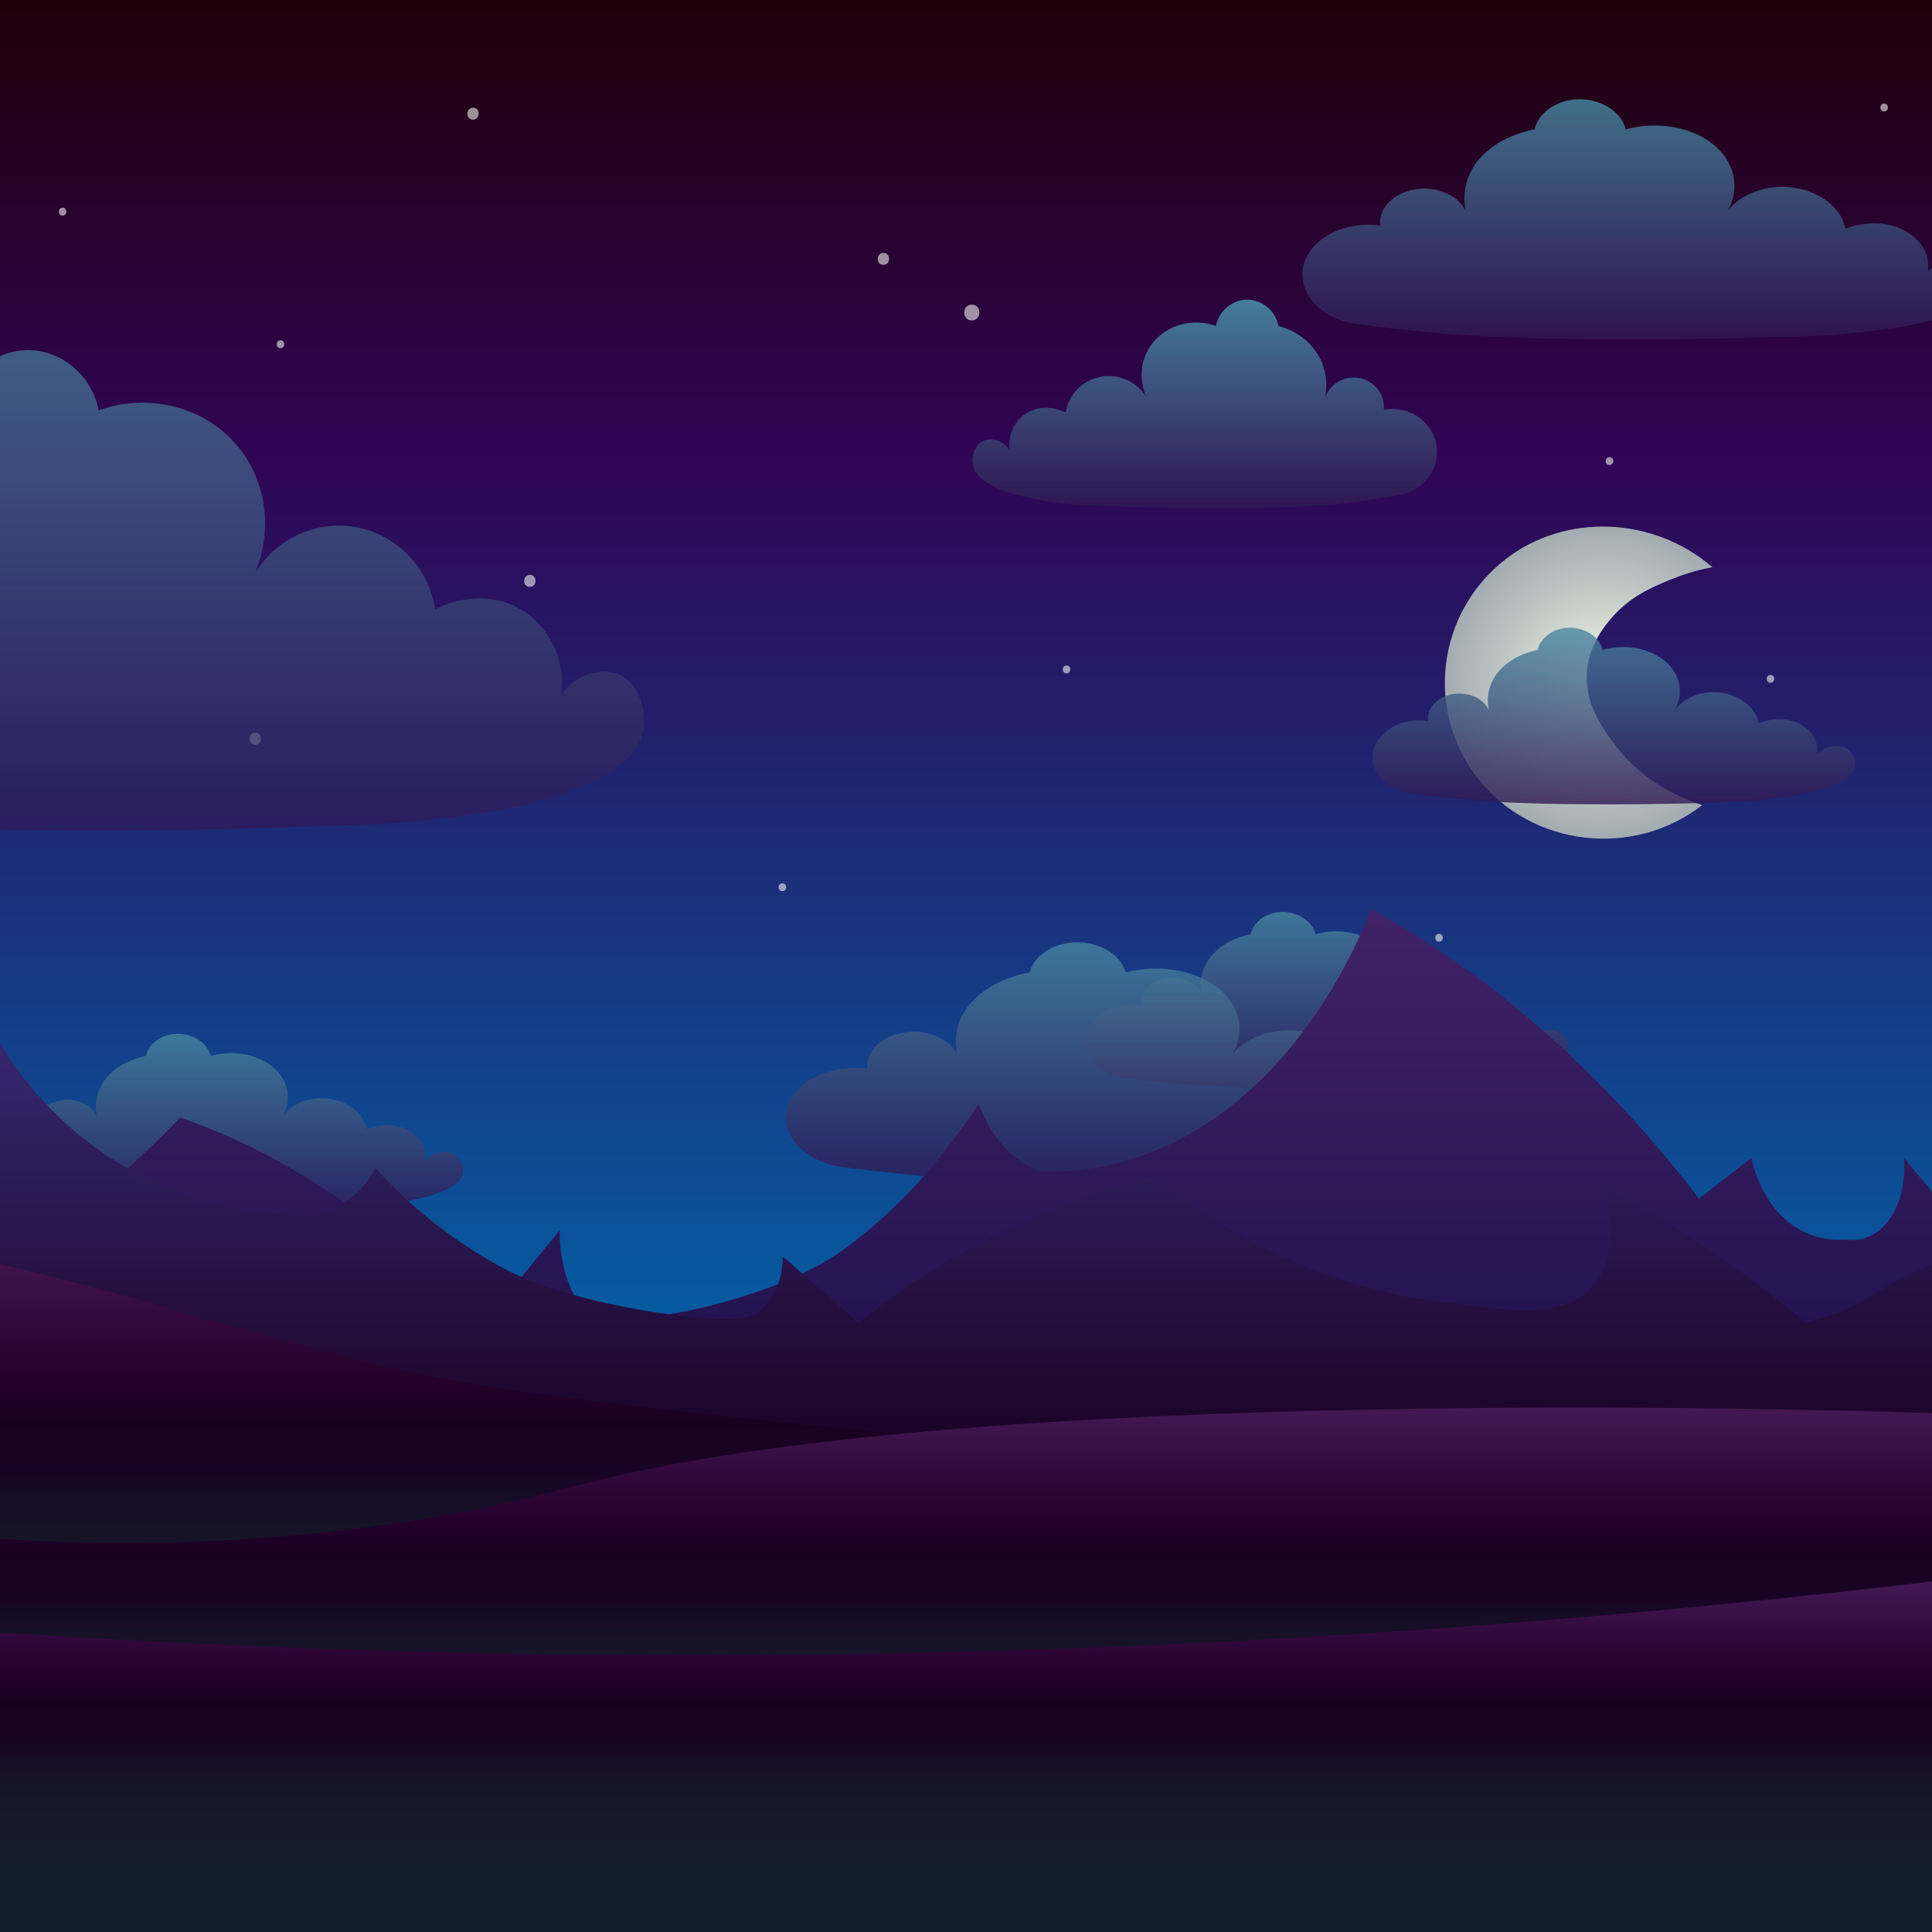 <?xml version="1.0" encoding="UTF-8" standalone="no"?>
<svg
   xmlns:dc="http://purl.org/dc/elements/1.1/"
   xmlns:cc="http://creativecommons.org/ns#"
   xmlns:rdf="http://www.w3.org/1999/02/22-rdf-syntax-ns#"
   xmlns:svg="http://www.w3.org/2000/svg"
   xmlns="http://www.w3.org/2000/svg"
   xmlns:sodipodi="http://sodipodi.sourceforge.net/DTD/sodipodi-0.dtd"
   xmlns:inkscape="http://www.inkscape.org/namespaces/inkscape"
   enable-background="new 0 0 792 612"
   version="1.1"
   viewBox="0 0 612 612"
   xml:space="preserve"
   id="svg192"
   sodipodi:docname="night4h.svg"
   width="612"
   height="612"
   inkscape:version="1.0.2 (e86c870879, 2021-01-15)"><defs
   id="defs196" /><sodipodi:namedview
   pagecolor="#ffffff"
   bordercolor="#666666"
   borderopacity="1"
   objecttolerance="10"
   gridtolerance="10"
   guidetolerance="10"
   inkscape:pageopacity="0"
   inkscape:pageshadow="2"
   inkscape:window-width="1920"
   inkscape:window-height="1016"
   id="namedview194"
   showgrid="false"
   inkscape:zoom="1.2036126"
   inkscape:cx="139.65817"
   inkscape:cy="306"
   inkscape:window-x="0"
   inkscape:window-y="27"
   inkscape:window-maximized="1"
   inkscape:current-layer="svg192" />
<style
   type="text/css"
   id="style2">
	.st0{fill:url(#t);}
	.st1{opacity:0.59;}
	.st2{fill:#F1F2F2;}
	.st3{fill:url(#u);}
	.st4{opacity:0.68;fill:url(#v);}
	.st5{opacity:0.82;fill:url(#w);}
	.st6{opacity:0.92;fill:url(#x);}
	.st7{opacity:0.79;fill:url(#y);}
	.st8{opacity:0.79;fill:url(#z);}
	.st9{opacity:0.79;fill:url(#aa);}
	.st10{opacity:0.79;fill:url(#ab);}
	.st11{fill:url(#o);}
	.st12{fill:url(#p);}
	.st13{fill:url(#q);}
	.st14{fill:url(#r);}
	.st15{fill:url(#s);}
	.st16{fill:url(#SVGID_15_);}
	.st17{fill:url(#SVGID_16_);}
	.st18{opacity:0.68;fill:url(#SVGID_17_);}
	.st19{opacity:0.82;fill:url(#SVGID_18_);}
	.st20{opacity:0.92;fill:url(#SVGID_19_);}
	.st21{opacity:0.79;fill:url(#SVGID_20_);}
	.st22{opacity:0.79;fill:url(#SVGID_21_);}
	.st23{opacity:0.79;fill:url(#SVGID_22_);}
	.st24{opacity:0.79;fill:url(#SVGID_23_);}
	.st25{fill:url(#SVGID_24_);}
	.st26{fill:url(#SVGID_25_);}
	.st27{fill:url(#SVGID_26_);}
	.st28{fill:url(#SVGID_27_);}
	.st29{fill:url(#SVGID_28_);}
	.st30{fill:url(#SVGID_29_);}
	.st31{fill:url(#SVGID_30_);}
	.st32{opacity:0.68;fill:url(#SVGID_31_);}
	.st33{opacity:0.82;fill:url(#SVGID_32_);}
	.st34{opacity:0.92;fill:url(#SVGID_33_);}
	.st35{opacity:0.79;fill:url(#SVGID_34_);}
	.st36{opacity:0.79;fill:url(#SVGID_35_);}
	.st37{opacity:0.79;fill:url(#SVGID_36_);}
	.st38{opacity:0.79;fill:url(#SVGID_37_);}
	.st39{fill:url(#SVGID_38_);}
	.st40{fill:url(#SVGID_39_);}
	.st41{fill:url(#SVGID_40_);}
	.st42{fill:url(#SVGID_41_);}
	.st43{fill:url(#SVGID_42_);}
	.st44{fill:url(#SVGID_43_);}
	.st45{fill:url(#SVGID_44_);}
	.st46{opacity:0.68;fill:url(#SVGID_45_);}
	.st47{opacity:0.82;fill:url(#SVGID_46_);}
	.st48{opacity:0.92;fill:url(#SVGID_47_);}
	.st49{opacity:0.79;fill:url(#SVGID_48_);}
	.st50{opacity:0.79;fill:url(#SVGID_49_);}
	.st51{opacity:0.79;fill:url(#SVGID_50_);}
	.st52{opacity:0.79;fill:url(#SVGID_51_);}
	.st53{fill:url(#SVGID_52_);}
	.st54{fill:url(#SVGID_53_);}
	.st55{fill:url(#SVGID_54_);}
	.st56{fill:url(#SVGID_55_);}
	.st57{fill:url(#SVGID_56_);}
	.st58{fill:url(#SVGID_57_);}
	.st59{fill:url(#SVGID_58_);}
	.st60{opacity:0.68;fill:url(#SVGID_59_);}
	.st61{opacity:0.82;fill:url(#SVGID_60_);}
	.st62{opacity:0.92;fill:url(#SVGID_61_);}
	.st63{opacity:0.79;fill:url(#SVGID_62_);}
	.st64{opacity:0.79;fill:url(#SVGID_63_);}
	.st65{opacity:0.79;fill:url(#SVGID_64_);}
	.st66{opacity:0.79;fill:url(#SVGID_65_);}
	.st67{fill:url(#SVGID_66_);}
	.st68{fill:url(#SVGID_67_);}
	.st69{fill:url(#SVGID_68_);}
	.st70{fill:url(#SVGID_69_);}
	.st71{fill:url(#SVGID_70_);}
</style>
	<linearGradient
   id="t"
   x1="396"
   x2="396"
   y2="456"
   gradientUnits="userSpaceOnUse"
   gradientTransform="translate(-178.159)">
		<stop
   stop-color="#1F000A"
   offset=".006"
   id="stop4" />
		<stop
   stop-color="#300454"
   offset=".314"
   id="stop6" />
		<stop
   stop-color="#0066AB"
   offset=".993"
   id="stop8" />
	</linearGradient>
	<rect
   class="st0"
   width="792"
   height="456"
   id="rect11"
   x="-178.159"
   y="0"
   style="fill:url(#t)" />
	<radialGradient
   id="u"
   cx="270.26"
   cy="131.05"
   r="55.541"
   gradientUnits="userSpaceOnUse"
   gradientTransform="matrix(0.559,0.699,-0.712,0.553,450.002,-45.136)">
		<stop
   stop-color="#F1F7E6"
   offset="0"
   id="stop13" />
		<stop
   stop-color="#A3ACB1"
   offset=".99"
   id="stop15" />
	</radialGradient>
	<path
   class="st3"
   d="m 510.561,195.683 c 5.792,-6.761 12.723,-9.647 18.36,-11.982 5.709,-2.391 10.614,-3.478 13.519,-4.032 -18.903,-16.265 -46.72,-17.113 -65.53,-2.517 -21.802,16.919 -25.646,48.344 -8.531,69.736 17.115,21.392 49.037,25.061 70.838,8.142 -6.262,-2.053 -18.734,-7.105 -27.759,-19.251 -3.829,-5.074 -9.864,-13.195 -8.689,-23.851 0.94,-8.208 5.689,-13.82 7.791,-16.244 z"
   id="path18"
   style="fill:url(#u);stroke-width:0.899" />
	<g
   class="st1"
   id="g58"
   transform="translate(-178.159)">
				<path
   class="st2"
   d="m 328,37.9 c 2.4,0 2.4,-3.8 0,-3.8 -2.4,0.1 -2.4,3.8 0,3.8 z"
   id="path20" />
				<path
   class="st2"
   d="m 486,101.5 c 3.2,0 3.2,-5 0,-5 -3.2,0 -3.2,5 0,5 z"
   id="path22" />
				<path
   class="st2"
   d="m 198,68.3 c 1.6,0 1.6,-2.5 0,-2.5 -1.6,0 -1.6,2.5 0,2.5 z"
   id="path24" />
				<path
   class="st2"
   d="m 267,110.3 c 1.6,0 1.6,-2.5 0,-2.5 -1.6,0 -1.6,2.5 0,2.5 z"
   id="path26" />
				<path
   class="st2"
   d="m 426,282.3 c 1.6,0 1.6,-2.5 0,-2.5 -1.6,0 -1.6,2.5 0,2.5 z"
   id="path28" />
				<path
   class="st2"
   d="m 516,213.3 c 1.6,0 1.6,-2.5 0,-2.5 -1.6,0 -1.6,2.5 0,2.5 z"
   id="path30" />
				<path
   class="st2"
   d="m 634,298.3 c 1.6,0 1.6,-2.5 0,-2.5 -1.6,0 -1.6,2.5 0,2.5 z"
   id="path32" />
				<path
   class="st2"
   d="m 739,216.3 c 1.6,0 1.6,-2.5 0,-2.5 -1.6,0 -1.6,2.5 0,2.5 z"
   id="path34" />
				<path
   class="st2"
   d="m 688,147.3 c 1.6,0 1.6,-2.5 0,-2.5 -1.6,0 -1.6,2.5 0,2.5 z"
   id="path36" />
				<path
   class="st2"
   d="m 775,35.3 c 1.6,0 1.6,-2.5 0,-2.5 -1.6,0 -1.6,2.5 0,2.5 z"
   id="path38" />
				<path
   class="st2"
   d="m 64,298.3 c 1.6,0 1.6,-2.5 0,-2.5 -1.6,0 -1.6,2.5 0,2.5 z"
   id="path40" />
				<path
   class="st2"
   d="m 43,159.3 c 1.6,0 1.6,-2.5 0,-2.5 -1.6,0 -1.6,2.5 0,2.5 z"
   id="path42" />
				<path
   class="st2"
   d="m 132,82.3 c 1.6,0 1.6,-2.5 0,-2.5 -1.6,0 -1.6,2.5 0,2.5 z"
   id="path44" />
				<path
   class="st2"
   d="m 77,56.9 c 2.4,0 2.4,-3.8 0,-3.8 -2.4,0.1 -2.4,3.8 0,3.8 z"
   id="path46" />
				<path
   class="st2"
   d="m 103,119.9 c 2.4,0 2.4,-3.8 0,-3.8 -2.4,0.1 -2.4,3.8 0,3.8 z"
   id="path48" />
				<path
   class="st2"
   d="m 458,83.9 c 2.4,0 2.4,-3.8 0,-3.8 -2.4,0.1 -2.4,3.8 0,3.8 z"
   id="path50" />
				<path
   class="st2"
   d="m 346,185.9 c 2.4,0 2.4,-3.8 0,-3.8 -2.4,0.1 -2.4,3.8 0,3.8 z"
   id="path52" />
				<path
   class="st2"
   d="m 164,323.9 c 2.4,0 2.4,-3.8 0,-3.8 -2.4,0.1 -2.4,3.8 0,3.8 z"
   id="path54" />
				<path
   class="st2"
   d="m 259,235.9 c 2.4,0 2.4,-3.8 0,-3.8 -2.4,0.1 -2.4,3.8 0,3.8 z"
   id="path56" />
	</g>
	<linearGradient
   id="v"
   x1="217.2"
   x2="217.2"
   y1="110.9"
   y2="263.03"
   gradientUnits="userSpaceOnUse"
   gradientTransform="translate(-178.159)">
		<stop
   stop-color="#4787A1"
   offset="0"
   id="stop60" />
		<stop
   stop-color="#2F1753"
   offset=".995"
   id="stop62" />
	</linearGradient>
	<path
   class="st4"
   d="m -101.159,253 c -16.7,-3.9 -27.4,-20.3 -24.2,-36.8 3.2,-16.9 20,-28.4 37.2,-25.2 -1,-10.9 6.4,-20.8 17,-23 10.5,-2.2 21.1,3.8 24.6,14 -0.6,-3 -3.3,-18.2 6.4,-33 9.4,-14.5 23.9,-18.3 27,-19 1.9,-10.3 10.2,-18.1 20,-19 11.2,-1.1 22.1,7 24.4,19 16.3,-5.9 34.3,-0.9 44.6,12 8.7,11 10.5,26.1 5,39.5 6.7,-11 19.5,-16.8 32,-14.5 12.9,2.4 23.1,12.9 25,26 0.6,-0.3 14,-7.6 27,0 9.2,5.4 14.4,16.1 13,27 4.9,-6.7 13.2,-8.9 19,-6 5.9,3 8.4,12.3 6.6,18.8 -7.2,25.2 -83.6,28.2 -83.6,28.2 0,0 -48.4,2.3 -99,2 -47.8,-0.3 -71.7,-2.8 -82,-4 -16.5,-1.9 -30.3,-4.2 -40,-6 z"
   id="path65"
   style="fill:url(#v)" />
	<linearGradient
   id="w"
   x1="663.58"
   x2="663.58"
   y1="29.904"
   y2="105.97"
   gradientUnits="userSpaceOnUse"
   gradientTransform="translate(-143.508,1.467)">
		<stop
   stop-color="#4787A1"
   offset="0"
   id="stop67" />
		<stop
   stop-color="#2F1753"
   offset=".995"
   id="stop69" />
	</linearGradient>
	<path
   class="st5"
   d="m 428.692,102.467 c -10.9,-1.9 -17.8,-10.2 -15.8,-18.4 2.1,-8.5 13,-14.2 24.3,-12.6 -0.6,-5.4 4.2,-10.4 11.1,-11.5 6.8,-1.1 13.8,1.9 16.1,7 -0.4,-1.5 -2.1,-9.1 4.1,-16.5 6.1,-7.2 15.6,-9.1 17.6,-9.5 1.2,-5.2 6.7,-9 13,-9.5 7.3,-0.5 14.4,3.5 15.9,9.5 10.6,-2.9 22.4,-0.5 29.1,6 5.7,5.5 6.9,13.1 3.3,19.7 4.3,-5.5 12.7,-8.4 20.9,-7.2 8.4,1.2 15,6.4 16.3,13 0.4,-0.2 9.1,-3.8 17.6,0 6,2.7 9.4,8 8.5,13.5 3.2,-3.4 8.6,-4.5 12.4,-3 3.9,1.5 5.5,6.1 4.3,9.4 -4.7,12.6 -54.5,14.1 -54.5,14.1 0,0 -31.6,1.2 -64.6,1 -31.2,-0.2 -46.8,-1.4 -53.5,-2 -10.8,-1 -19.8,-2.1 -26.1,-3 z"
   id="path72"
   style="fill:url(#w)" />
		<linearGradient
   id="x"
   x1="-2904.7"
   x2="-2904.7"
   y1="55.904"
   y2="122"
   gradientTransform="matrix(-1.14,0,0,1,-2930.733,39.055)"
   gradientUnits="userSpaceOnUse">
		<stop
   stop-color="#4787A1"
   offset="0"
   id="stop74" />
		<stop
   stop-color="#2F1753"
   offset=".995"
   id="stop76" />
	</linearGradient>
	<path
   class="st6"
   d="m 444.167,156.655 c 7.4,-1.7 12.2,-8.8 10.8,-16 -1.4,-7.4 -8.9,-12.3 -16.6,-10.9 0.4,-4.7 -2.9,-9 -7.6,-10 -4.7,-0.9 -9.4,1.7 -11,6.1 0.3,-1.3 1.5,-7.9 -2.8,-14.3 -4.2,-6.3 -10.7,-7.9 -12,-8.3 -0.8,-4.5 -4.6,-7.8 -8.9,-8.3 -5,-0.5 -9.9,3.1 -10.9,8.3 -7.3,-2.6 -15.3,-0.4 -19.9,5.2 -3.9,4.8 -4.7,11.4 -2.2,17.2 -3,-4.8 -8.7,-7.3 -14.3,-6.3 -5.8,1 -10.3,5.6 -11.2,11.3 -0.3,-0.1 -6.2,-3.3 -12,0 -4.1,2.3 -6.4,7 -5.8,11.7 -2.2,-2.9 -5.9,-3.9 -8.5,-2.6 -2.6,1.3 -3.8,5.3 -2.9,8.2 3.2,10.9 37.3,12.2 37.3,12.2 0,0 21.6,1 44.2,0.9 21.3,-0.1 32,-1.2 36.6,-1.7 7.2,-0.9 13.3,-1.9 17.7,-2.7 z"
   id="path79"
   style="fill:url(#x)" />
	<linearGradient
   id="y"
   x1="248.47"
   x2="248.47"
   y1="327.57"
   y2="383.6"
   gradientUnits="userSpaceOnUse"
   gradientTransform="translate(-178.159)">
		<stop
   stop-color="#4787A1"
   offset="0"
   id="stop81" />
		<stop
   stop-color="#2F1753"
   offset=".995"
   id="stop83" />
	</linearGradient>
	<path
   class="st7"
   d="m 5.341,379.9 c -7.7,-1.4 -12.7,-7.5 -11.2,-13.6 1.5,-6.2 9.3,-10.5 17.3,-9.3 -0.5,-4 3,-7.7 7.9,-8.5 4.9,-0.8 9.8,1.4 11.4,5.2 -0.3,-1.1 -1.5,-6.7 2.9,-12.2 4.4,-5.3 11.1,-6.7 12.5,-7 0.9,-3.8 4.7,-6.7 9.3,-7 5.2,-0.4 10.2,2.6 11.3,7 7.6,-2.2 15.9,-0.3 20.7,4.4 4,4 4.9,9.6 2.3,14.5 3.1,-4.1 9,-6.2 14.8,-5.3 6,0.9 10.7,4.7 11.6,9.6 0.3,-0.1 6.5,-2.8 12.5,0 4.3,2 6.7,5.9 6,9.9 2.3,-2.5 6.1,-3.3 8.8,-2.2 2.7,1.1 3.9,4.5 3,6.9 -3.3,9.3 -38.7,10.4 -38.7,10.4 0,0 -22.5,0.9 -45.9,0.7 -22.2,-0.1 -33.3,-1 -38,-1.5 -7.6,-0.5 -14,-1.3 -18.5,-2 z"
   id="path86"
   style="fill:url(#y)" />
	<linearGradient
   id="z"
   x1="77.001"
   x2="77.001"
   y1="299.93"
   y2="355.96"
   gradientUnits="userSpaceOnUse"
   gradientTransform="translate(434.268,-101.034)">
		<stop
   stop-color="#4787A1"
   offset="0"
   id="stop88" />
		<stop
   stop-color="#2F1753"
   offset=".995"
   id="stop90" />
	</linearGradient>
	<path
   class="st8"
   d="m 446.268,251.266 c -7.7,-1.4 -12.7,-7.5 -11.2,-13.6 1.5,-6.2 9.3,-10.5 17.3,-9.3 -0.5,-4 3,-7.7 7.9,-8.5 4.9,-0.8 9.8,1.4 11.4,5.2 -0.3,-1.1 -1.5,-6.7 2.9,-12.2 4.4,-5.3 11.1,-6.7 12.5,-7 0.9,-3.8 4.7,-6.7 9.3,-7 5.2,-0.4 10.2,2.6 11.3,7 7.6,-2.2 15.9,-0.3 20.7,4.4 4,4 4.9,9.6 2.3,14.5 3.1,-4.1 9,-6.2 14.8,-5.3 6,0.9 10.7,4.7 11.6,9.6 0.3,-0.1 6.5,-2.8 12.5,0 4.3,2 6.7,5.9 6,9.9 2.3,-2.5 6.1,-3.3 8.8,-2.2 2.7,1.1 3.9,4.5 3,6.9 -3.3,9.3 -38.7,10.4 -38.7,10.4 0,0 -22.5,0.9 -45.9,0.7 -22.2,-0.1 -33.3,-1 -38,-1.5 -7.6,-0.5 -14,-1.4 -18.5,-2 z"
   id="path93"
   style="fill:url(#z)" />
	<linearGradient
   id="aa"
   x1="598.53"
   x2="598.53"
   y1="288.97"
   y2="345"
   gradientUnits="userSpaceOnUse"
   gradientTransform="translate(-178.159)">
		<stop
   stop-color="#4787A1"
   offset="0"
   id="stop95" />
		<stop
   stop-color="#2F1753"
   offset=".995"
   id="stop97" />
	</linearGradient>
	<path
   class="st9"
   d="m 355.341,341.3 c -7.7,-1.4 -12.7,-7.5 -11.2,-13.6 1.5,-6.2 9.3,-10.5 17.3,-9.3 -0.5,-4 3,-7.7 7.9,-8.5 4.9,-0.8 9.8,1.4 11.4,5.2 -0.3,-1.1 -1.5,-6.7 2.9,-12.2 4.4,-5.3 11.1,-6.7 12.5,-7 0.9,-3.8 4.7,-6.7 9.3,-7 5.2,-0.4 10.2,2.6 11.3,7 7.6,-2.2 15.9,-0.3 20.7,4.4 4,4 4.9,9.6 2.3,14.5 3.1,-4.1 9,-6.2 14.8,-5.3 6,0.9 10.7,4.7 11.6,9.6 0.3,-0.1 6.5,-2.8 12.5,0 4.3,2 6.7,5.9 6,9.9 2.3,-2.5 6.1,-3.3 8.8,-2.2 2.7,1.1 3.9,4.5 3,6.9 -3.3,9.3 -38.7,10.4 -38.7,10.4 0,0 -22.5,0.9 -45.9,0.7 -22.2,-0.1 -33.3,-1 -38,-1.5 -7.6,-0.5 -13.9,-1.3 -18.5,-2 z"
   id="path100"
   style="fill:url(#aa)" />
	<linearGradient
   id="ab"
   x1="532.94"
   x2="532.94"
   y1="293.32"
   y2="369.39"
   gradientUnits="userSpaceOnUse"
   gradientTransform="translate(-171.117,5.134)">
		<stop
   stop-color="#4787A1"
   offset="0"
   id="stop102" />
		<stop
   stop-color="#2F1753"
   offset=".995"
   id="stop104" />
	</linearGradient>
	<path
   class="st10"
   d="m 265.883,369.534 c -11.4,-1.9 -18.7,-10.2 -16.6,-18.4 2.2,-8.5 13.7,-14.2 25.5,-12.6 -0.7,-5.4 4.4,-10.4 11.6,-11.5 7.2,-1.1 14.4,1.9 16.9,7 -0.4,-1.5 -2.2,-9.1 4.4,-16.5 6.4,-7.2 16.4,-9.1 18.5,-9.5 1.3,-5.2 7,-9 13.7,-9.5 7.7,-0.5 15.1,3.5 16.7,9.5 11.2,-2.9 23.5,-0.5 30.5,6 5.9,5.5 7.2,13.1 3.4,19.8 4.6,-5.5 13.3,-8.4 21.9,-7.2 8.9,1.2 15.8,6.4 17.1,13 0.4,-0.2 9.6,-3.8 18.5,0 6.3,2.7 9.8,8 8.9,13.5 3.4,-3.4 9.1,-4.5 13,-3 4.1,1.5 5.8,6.1 4.5,9.4 -4.9,12.6 -57.1,14.1 -57.2,14.1 0,0 -33.1,1.2 -67.7,1 -32.7,-0.2 -49.1,-1.4 -56.1,-2 -11.4,-1.1 -20.8,-2.2 -27.5,-3.1 z"
   id="path107"
   style="fill:url(#ab)" />
		<linearGradient
   id="o"
   x1="-2980.2"
   x2="-2980.2"
   y1="288"
   y2="488.37"
   gradientTransform="matrix(-1,0,0,1,-2762.359,0)"
   gradientUnits="userSpaceOnUse">
		<stop
   stop-color="#412267"
   offset=".005"
   id="stop109" />
		<stop
   stop-color="#160B45"
   offset="1"
   id="stop111" />
	</linearGradient>
	<path
   class="st11"
   d="m 613.841,379.6 c -3.6,-4.3 -7.2,-8.5 -10.7,-12.8 0.1,1 1,12.2 -5.1,20.1 -5.5,7.1 -12.4,5.9 -13.4,5.7 -2.1,0.2 -14.7,1.3 -23.7,-11.5 -3.5,-5 -5.3,-10.5 -6.2,-14.3 l -16.5,12.9 c -14.4,-18.8 -33.5,-40.3 -57.6,-60.2 -16.6,-13.6 -32.3,-23.8 -46.3,-31.5 -5,12.7 -18.5,42.4 -45.2,63 -25.4,19.6 -49.2,20.5 -59.6,20.1 -3.1,-1.1 -9.1,-3.9 -14.4,-11.5 -2.5,-3.5 -4.1,-7.1 -5.1,-10 -8.4,12.9 -22.1,31 -42.2,45.8 -24,17.8 -75.9,27.1 -82.3,20.1 -8.6,-9.6 -8.3,-24.2 -8.2,-25.8 -8.2,10 -16.5,20.1 -24.7,30.1 -11.7,-13.1 -27.4,-28.2 -47.3,-41.5 C 87.341,366.2 70.641,358.7 57.041,354 c -11.8,12.5 -48.1,48.7 -91.5,55.9 -19.7,3.3 -42.1,10.5 -52.4,-7.2 -8.1,-13.7 -5,-34.9 -3.1,-44.4 -15.9,11.6 -33,26.1 -50.4,44.4 -5.4,5.7 -10.6,11.5 -15.4,17.2 -5.9,-1.8 -22,-12.7 -22,-12.7 l -0.4,81.2 c 0,0 525.6,-2.8 792,-4.2"
   id="path114"
   style="fill:url(#o)" />
	<linearGradient
   id="p"
   x1="396"
   x2="396"
   y1="327"
   y2="466.99"
   gradientUnits="userSpaceOnUse"
   gradientTransform="translate(-178.159)">
		<stop
   stop-color="#372871"
   offset="0"
   id="stop116" />
		<stop
   stop-color="#190020"
   offset="1"
   id="stop118" />
	</linearGradient>
	<path
   class="st12"
   d="m -178.159,392.3 c 4,-3.4 8,-6.9 12.1,-10.3 -0.1,0.7 -1,8.5 5,14 5.4,4.9 12.1,4.1 13,4 2.1,0.2 14.3,0.9 23,-8 3.4,-3.5 5.1,-7.3 6,-10 5.3,3 10.7,6 16,9 14,-13.2 32.6,-28.2 56,-42 16.1,-9.5 31.4,-16.6 45,-22 4.9,8.9 18,29.6 44,44 24.7,13.7 47.8,14.3 58,14 3,-0.8 8.9,-2.7 14,-8 2.4,-2.5 4,-5 5,-7 8.1,9 21.5,21.6 41,32 23.3,12.4 73.8,19 80,14 8.3,-6.7 8,-16.9 8,-18 l 24,21 c 11.4,-9.1 26.7,-19.7 46,-29 17.5,-8.5 33.7,-13.7 47,-17 11.5,8.7 46.8,34 89,39 19.2,2.3 40.9,7.4 51,-5 7.8,-9.6 4.8,-24.3 3,-31 15.5,8.1 32.1,18.2 49,31 5.3,4 10.3,8 15,12 5.8,-1.3 13.5,-3.7 21.4,-8.9 8.4,-5.5 20.5,-10.2 20.6,-10.4 V 467 l -792.1,-3"
   id="path121"
   style="fill:url(#p)" />
	<linearGradient
   id="q"
   x1="396"
   x2="396"
   y1="392.86"
   y2="555.38"
   gradientUnits="userSpaceOnUse"
   gradientTransform="translate(-178.159)">
		<stop
   stop-color="#441854"
   offset="0"
   id="stop123" />
		<stop
   stop-color="#31083B"
   offset=".164"
   id="stop125" />
		<stop
   stop-color="#220028"
   offset=".288"
   id="stop127" />
		<stop
   stop-color="#1A0020"
   offset=".352"
   id="stop129" />
		<stop
   stop-color="#1A0020"
   offset=".355"
   id="stop131" />
		<stop
   stop-color="#180424"
   offset=".449"
   id="stop133" />
		<stop
   stop-color="#161127"
   offset=".545"
   id="stop135" />
		<stop
   stop-color="#15182A"
   offset=".642"
   id="stop137" />
		<stop
   stop-color="#141B2B"
   offset=".743"
   id="stop139" />
		<stop
   stop-color="#131C2B"
   offset=".849"
   id="stop141" />
	</linearGradient>
	<path
   class="st13"
   d="m -177.659,418 c 19.2,-8.6 43.3,-17 71.5,-21.6 80.5,-13.2 135.5,14 225,35.7 42.3,10.2 100.2,15.8 216,27 123,11.9 279,20.6 279,20.6 v 38.4 c 0,0 -779.3,34.2 -792,37.4 0.5,-137.5 0,-0.1 0.5,-137.5 z"
   id="path144"
   style="fill:url(#q)" />
	<linearGradient
   id="r"
   x1="396.26"
   x2="396.26"
   y1="445.88"
   y2="578.61"
   gradientUnits="userSpaceOnUse"
   gradientTransform="translate(-178.159)">
		<stop
   stop-color="#441854"
   offset="0"
   id="stop146" />
		<stop
   stop-color="#31083B"
   offset=".164"
   id="stop148" />
		<stop
   stop-color="#220028"
   offset=".288"
   id="stop150" />
		<stop
   stop-color="#1A0020"
   offset=".352"
   id="stop152" />
		<stop
   stop-color="#1A0020"
   offset=".355"
   id="stop154" />
		<stop
   stop-color="#180424"
   offset=".449"
   id="stop156" />
		<stop
   stop-color="#161127"
   offset=".545"
   id="stop158" />
		<stop
   stop-color="#15182A"
   offset=".642"
   id="stop160" />
		<stop
   stop-color="#141B2B"
   offset=".743"
   id="stop162" />
		<stop
   stop-color="#131C2B"
   offset=".849"
   id="stop164" />
	</linearGradient>
	<path
   class="st14"
   d="m -177.659,452.9 c 69.9,20.9 191.2,53.6 334,24.1 15.1,-3.1 9.9,-2.6 37,-9 131.5,-31.1 420.5,-20.3 420.5,-20.3 0,0 0,96.5 0,95.8 0,-0.7 -537.3,103.9 -790.3,-44.6 -1.6,-33.2 -0.2,-3.2 -1,-39.9 -0.1,-1.8 -0.1,-3.9 -0.2,-6.1 z"
   id="path167"
   style="fill:url(#r)" />
	<linearGradient
   id="s"
   x1="396.5"
   x2="396.5"
   y1="500.7"
   y2="612.05"
   gradientUnits="userSpaceOnUse"
   gradientTransform="translate(-178.159)">
		<stop
   stop-color="#441854"
   offset="0"
   id="stop169" />
		<stop
   stop-color="#31083B"
   offset=".164"
   id="stop171" />
		<stop
   stop-color="#220028"
   offset=".288"
   id="stop173" />
		<stop
   stop-color="#1A0020"
   offset=".352"
   id="stop175" />
		<stop
   stop-color="#1A0020"
   offset=".355"
   id="stop177" />
		<stop
   stop-color="#180424"
   offset=".449"
   id="stop179" />
		<stop
   stop-color="#161127"
   offset=".545"
   id="stop181" />
		<stop
   stop-color="#15182A"
   offset=".642"
   id="stop183" />
		<stop
   stop-color="#141B2B"
   offset=".743"
   id="stop185" />
		<stop
   stop-color="#131C2B"
   offset=".849"
   id="stop187" />
	</linearGradient>
	<path
   class="st15"
   d="m 613.841,500.7 c -116.6,14 -248.1,23.5 -392.2,23.6 -146.7,0.1 -280.5,-9.4 -398.8,-23.6 v 111.4 h 791 z"
   id="path190"
   style="fill:url(#s)" />
</svg>
